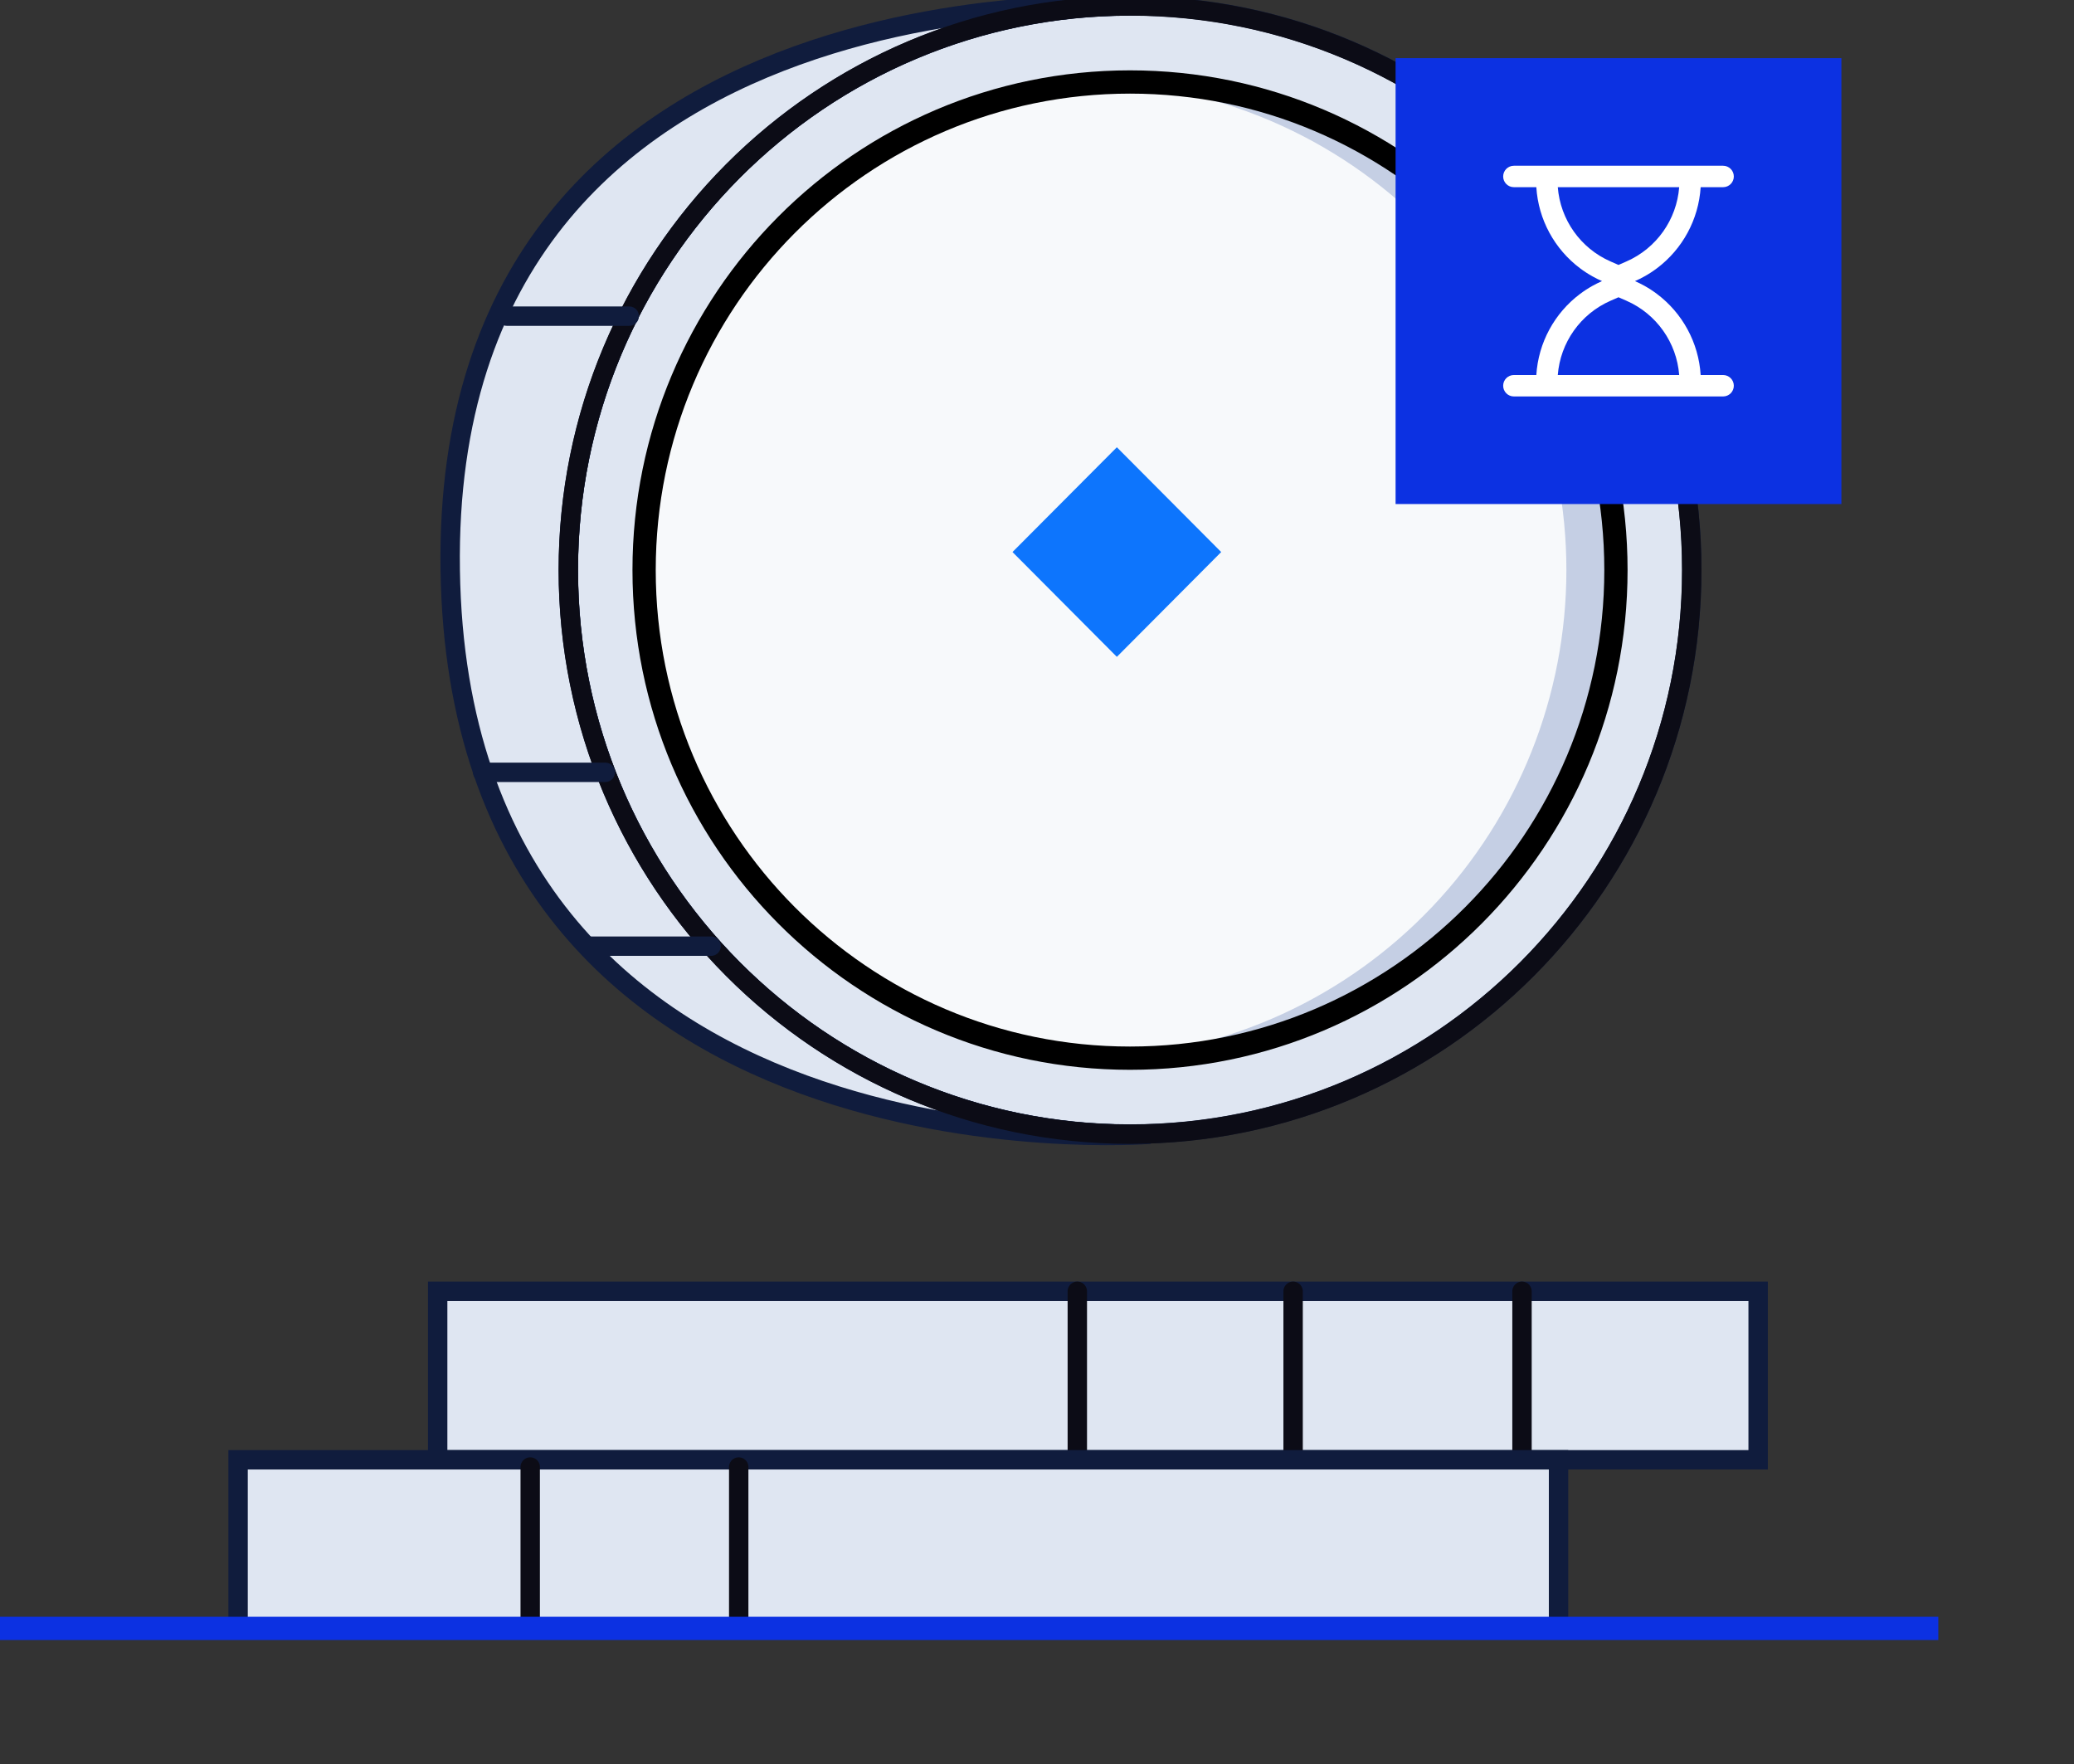 <svg width="107" height="91" viewBox="0 0 107 91" fill="none" xmlns="http://www.w3.org/2000/svg">
<rect x="0" y="0" width="107" height="91" fill="#333333" stroke="none"/>
<g clip-path="url(#clip0)">
<path d="M24.721 77.536H80.413V75.454L22.58 75.301L24.721 77.536Z" fill="#DFE6F2"/>
<path d="M90.704 66.609H22.58V75.301H90.704V66.609Z" fill="#DFE6F2" stroke="#101C3D" stroke-miterlimit="10"/>
<path d="M66.713 66.609V74.928" stroke="#0C0C16" stroke-miterlimit="10" stroke-linecap="round"/>
<path d="M55.58 66.609V74.928" stroke="#0C0C16" stroke-miterlimit="10" stroke-linecap="round"/>
<path d="M78.522 66.609V74.928" stroke="#0C0C16" stroke-miterlimit="10" stroke-linecap="round"/>
<path d="M80.407 75.301H12.283V83.994H80.407V75.301Z" fill="#DFE6F2" stroke="#101C3D" stroke-miterlimit="10"/>
<path d="M27.354 75.674V83.998" stroke="#0C0C16" stroke-miterlimit="10" stroke-linecap="round"/>
<path d="M38.111 75.674V83.998" stroke="#0C0C16" stroke-miterlimit="10" stroke-linecap="round"/>
<path d="M58.303 58.497C74.308 58.497 87.282 45.469 87.282 29.398C87.282 13.327 74.308 0.299 58.303 0.299C42.298 0.299 29.324 13.327 29.324 29.398C29.324 45.469 42.298 58.497 58.303 58.497Z" fill="#DFE6F2" stroke="#101C3D" stroke-miterlimit="10"/>
<path d="M0 83.998H100" stroke="#0C31E2" stroke-width="1.2" stroke-miterlimit="10"/>
<path d="M58.298 58.506C50.612 58.506 43.241 55.44 37.806 49.983C32.372 44.526 29.319 37.124 29.319 29.407C29.319 21.689 32.372 14.288 37.806 8.831C43.241 3.374 50.612 0.308 58.298 0.308H59.332C59.332 0.308 22.753 -2.556 23.228 29.407C23.703 61.37 59.332 58.506 59.332 58.506C58.987 58.497 58.665 58.506 58.298 58.506Z" fill="#DFE6F2" stroke="#101C3D" stroke-miterlimit="10"/>
<path d="M58.299 58.505C74.304 58.505 87.278 45.477 87.278 29.407C87.278 13.336 74.304 0.308 58.299 0.308C42.295 0.308 29.32 13.336 29.32 29.407C29.32 45.477 42.295 58.505 58.299 58.505Z" stroke="#0C0C16" stroke-miterlimit="10"/>
<path d="M58.299 54.584C72.144 54.584 83.368 43.312 83.368 29.407C83.368 15.502 72.144 4.229 58.299 4.229C44.453 4.229 33.23 15.502 33.23 29.407C33.23 43.312 44.453 54.584 58.299 54.584Z" fill="#F7F9FB"/>
<path d="M57.985 4.229C57.636 4.229 57.286 4.229 56.941 4.252C63.376 4.563 69.444 7.349 73.889 12.032C78.333 16.715 80.812 22.936 80.812 29.405C80.812 35.873 78.333 42.094 73.889 46.777C69.444 51.46 63.376 54.246 56.941 54.557H57.985C64.636 54.557 71.015 51.904 75.718 47.182C80.421 42.459 83.063 36.054 83.063 29.375C83.063 22.697 80.421 16.292 75.718 11.569C71.015 6.846 64.636 4.193 57.985 4.193V4.229Z" fill="#C5CFE4"/>
<path d="M58.299 54.584C72.144 54.584 83.368 43.312 83.368 29.407C83.368 15.502 72.144 4.229 58.299 4.229C44.453 4.229 33.23 15.502 33.23 29.407C33.23 43.312 44.453 54.584 58.299 54.584Z" stroke="black" stroke-width="1.2" stroke-miterlimit="10"/>
<path d="M57.62 23.071L52.236 28.476L57.62 33.882L63.003 28.476L57.62 23.071Z" fill="#0D75FD"/>
<path d="M24.903 39.839H31.227" stroke="#101C3D" stroke-miterlimit="10" stroke-linecap="round"/>
<path d="M26.148 16.308H32.463" stroke="#101C3D" stroke-miterlimit="10" stroke-linecap="round"/>
<path d="M30.476 48.806H36.687" stroke="#101C3D" stroke-miterlimit="10" stroke-linecap="round"/>
<path d="M95 3H72V26H95V3Z" fill="#0C31E2"/>
<path fill-rule="evenodd" clip-rule="evenodd" d="M77.55 9.103C77.55 8.797 77.797 8.55 78.102 8.55H88.897C89.202 8.55 89.45 8.797 89.45 9.103C89.45 9.408 89.202 9.655 88.897 9.655H87.739C87.635 11.327 86.798 12.851 85.484 13.838C85.282 13.99 85.069 14.129 84.845 14.254C84.685 14.344 84.52 14.426 84.35 14.5C84.52 14.575 84.685 14.657 84.845 14.746C85.069 14.871 85.282 15.01 85.484 15.162C86.798 16.149 87.635 17.673 87.739 19.345H88.897C89.202 19.345 89.45 19.592 89.45 19.898C89.45 20.203 89.202 20.45 88.897 20.45H78.102C77.797 20.45 77.55 20.203 77.55 19.898C77.55 19.592 77.797 19.345 78.102 19.345H79.261C79.365 17.673 80.201 16.149 81.516 15.162C81.718 15.01 81.931 14.871 82.155 14.746C82.315 14.657 82.48 14.575 82.65 14.5C82.48 14.426 82.315 14.344 82.155 14.254C81.931 14.129 81.718 13.99 81.516 13.838C80.201 12.851 79.365 11.327 79.261 9.655H78.102C77.797 9.655 77.55 9.408 77.55 9.103ZM80.368 9.655H86.631C86.502 11.328 85.461 12.808 83.907 13.488L83.5 13.666L83.093 13.488C81.538 12.808 80.498 11.328 80.368 9.655ZM83.5 15.334L83.093 15.512C81.538 16.192 80.498 17.672 80.368 19.345H86.631C86.502 17.672 85.461 16.192 83.907 15.512L83.5 15.334Z" fill="white"/>
</g>
<defs>
<clipPath id="clip0">
<rect width="107" height="90.15" fill="white"/>
</clipPath>
</defs>
</svg>
